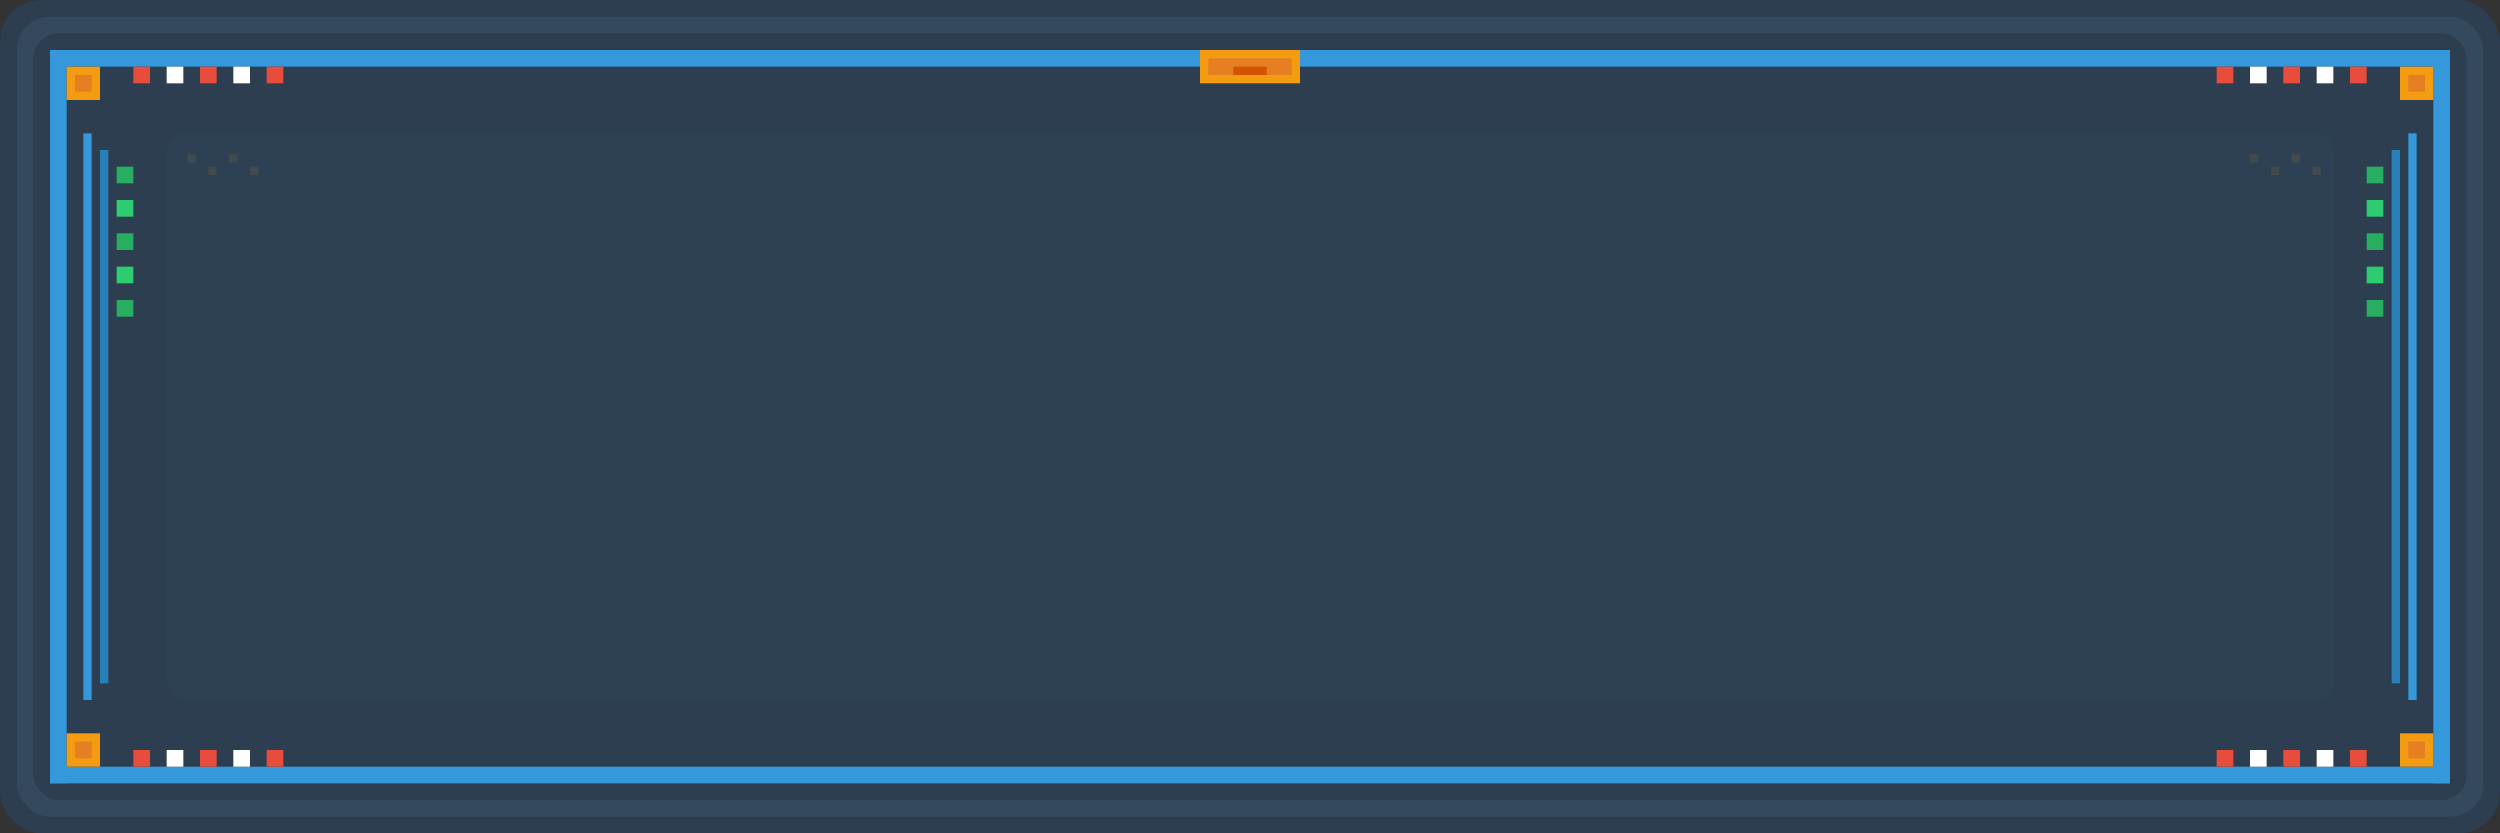 <svg width="600" height="200" viewBox="0 0 600 200" xmlns="http://www.w3.org/2000/svg">
    <rect x="0" y="0" width="600" height="200" fill="#333333" stroke="none"/>
    <!-- Dialog box with Islamic geometric patterns -->

    <!-- Main dialog background -->
    <rect x="0" y="0" width="600" height="200" fill="#2C3E50" rx="10"/>
    <rect x="4" y="4" width="592" height="192" fill="#34495E" rx="8"/>
    <rect x="8" y="8" width="584" height="184" fill="#2C3E50" rx="6"/>

    <!-- Islamic geometric border pattern -->
    <rect x="12" y="12" width="576" height="4" fill="#3498DB"/>
    <rect x="12" y="184" width="576" height="4" fill="#3498DB"/>
    <rect x="12" y="12" width="4" height="176" fill="#3498DB"/>
    <rect x="584" y="12" width="4" height="176" fill="#3498DB"/>

    <!-- Geometric corner decorations -->
    <rect x="16" y="16" width="8" height="8" fill="#F39C12"/>
    <rect x="18" y="18" width="4" height="4" fill="#E67E22"/>

    <rect x="576" y="16" width="8" height="8" fill="#F39C12"/>
    <rect x="578" y="18" width="4" height="4" fill="#E67E22"/>

    <rect x="16" y="176" width="8" height="8" fill="#F39C12"/>
    <rect x="18" y="178" width="4" height="4" fill="#E67E22"/>

    <rect x="576" y="176" width="8" height="8" fill="#F39C12"/>
    <rect x="578" y="178" width="4" height="4" fill="#E67E22"/>

    <!-- Decorative Islamic pattern along top -->
    <rect x="32" y="16" width="4" height="4" fill="#E74C3C"/>
    <rect x="40" y="16" width="4" height="4" fill="#FFFFFF"/>
    <rect x="48" y="16" width="4" height="4" fill="#E74C3C"/>
    <rect x="56" y="16" width="4" height="4" fill="#FFFFFF"/>
    <rect x="64" y="16" width="4" height="4" fill="#E74C3C"/>

    <rect x="532" y="16" width="4" height="4" fill="#E74C3C"/>
    <rect x="540" y="16" width="4" height="4" fill="#FFFFFF"/>
    <rect x="548" y="16" width="4" height="4" fill="#E74C3C"/>
    <rect x="556" y="16" width="4" height="4" fill="#FFFFFF"/>
    <rect x="564" y="16" width="4" height="4" fill="#E74C3C"/>

    <!-- Central decorative element -->
    <rect x="288" y="12" width="24" height="8" fill="#F39C12"/>
    <rect x="290" y="14" width="20" height="4" fill="#E67E22"/>
    <rect x="296" y="16" width="8" height="2" fill="#D35400"/>

    <!-- Side decorative patterns -->
    <rect x="20" y="32" width="2" height="136" fill="#3498DB"/>
    <rect x="24" y="36" width="2" height="128" fill="#2980B9"/>

    <rect x="578" y="32" width="2" height="136" fill="#3498DB"/>
    <rect x="574" y="36" width="2" height="128" fill="#2980B9"/>

    <!-- Small geometric elements -->
    <rect x="28" y="40" width="4" height="4" fill="#27AE60"/>
    <rect x="28" y="48" width="4" height="4" fill="#2ECC71"/>
    <rect x="28" y="56" width="4" height="4" fill="#27AE60"/>
    <rect x="28" y="64" width="4" height="4" fill="#2ECC71"/>
    <rect x="28" y="72" width="4" height="4" fill="#27AE60"/>

    <rect x="568" y="40" width="4" height="4" fill="#27AE60"/>
    <rect x="568" y="48" width="4" height="4" fill="#2ECC71"/>
    <rect x="568" y="56" width="4" height="4" fill="#27AE60"/>
    <rect x="568" y="64" width="4" height="4" fill="#2ECC71"/>
    <rect x="568" y="72" width="4" height="4" fill="#27AE60"/>

    <!-- Bottom decorative border -->
    <rect x="32" y="180" width="4" height="4" fill="#E74C3C"/>
    <rect x="40" y="180" width="4" height="4" fill="#FFFFFF"/>
    <rect x="48" y="180" width="4" height="4" fill="#E74C3C"/>
    <rect x="56" y="180" width="4" height="4" fill="#FFFFFF"/>
    <rect x="64" y="180" width="4" height="4" fill="#E74C3C"/>

    <rect x="532" y="180" width="4" height="4" fill="#E74C3C"/>
    <rect x="540" y="180" width="4" height="4" fill="#FFFFFF"/>
    <rect x="548" y="180" width="4" height="4" fill="#E74C3C"/>
    <rect x="556" y="180" width="4" height="4" fill="#FFFFFF"/>
    <rect x="564" y="180" width="4" height="4" fill="#E74C3C"/>

    <!-- Text area background -->
    <rect x="40" y="32" width="520" height="136" fill="rgba(52, 73, 94, 0.3)" rx="4"/>

    <!-- Speech bubble pointer (optional - can be positioned via CSS) -->
    <polygon points="280,200 300,210 320,200" fill="#2C3E50"/>

    <!-- Subtle pattern overlay -->
    <rect x="45" y="37" width="2" height="2" fill="rgba(243, 156, 18, 0.1)"/>
    <rect x="50" y="40" width="2" height="2" fill="rgba(243, 156, 18, 0.1)"/>
    <rect x="55" y="37" width="2" height="2" fill="rgba(243, 156, 18, 0.1)"/>
    <rect x="60" y="40" width="2" height="2" fill="rgba(243, 156, 18, 0.1)"/>

    <rect x="540" y="37" width="2" height="2" fill="rgba(243, 156, 18, 0.1)"/>
    <rect x="545" y="40" width="2" height="2" fill="rgba(243, 156, 18, 0.1)"/>
    <rect x="550" y="37" width="2" height="2" fill="rgba(243, 156, 18, 0.1)"/>
    <rect x="555" y="40" width="2" height="2" fill="rgba(243, 156, 18, 0.1)"/>
</svg>
